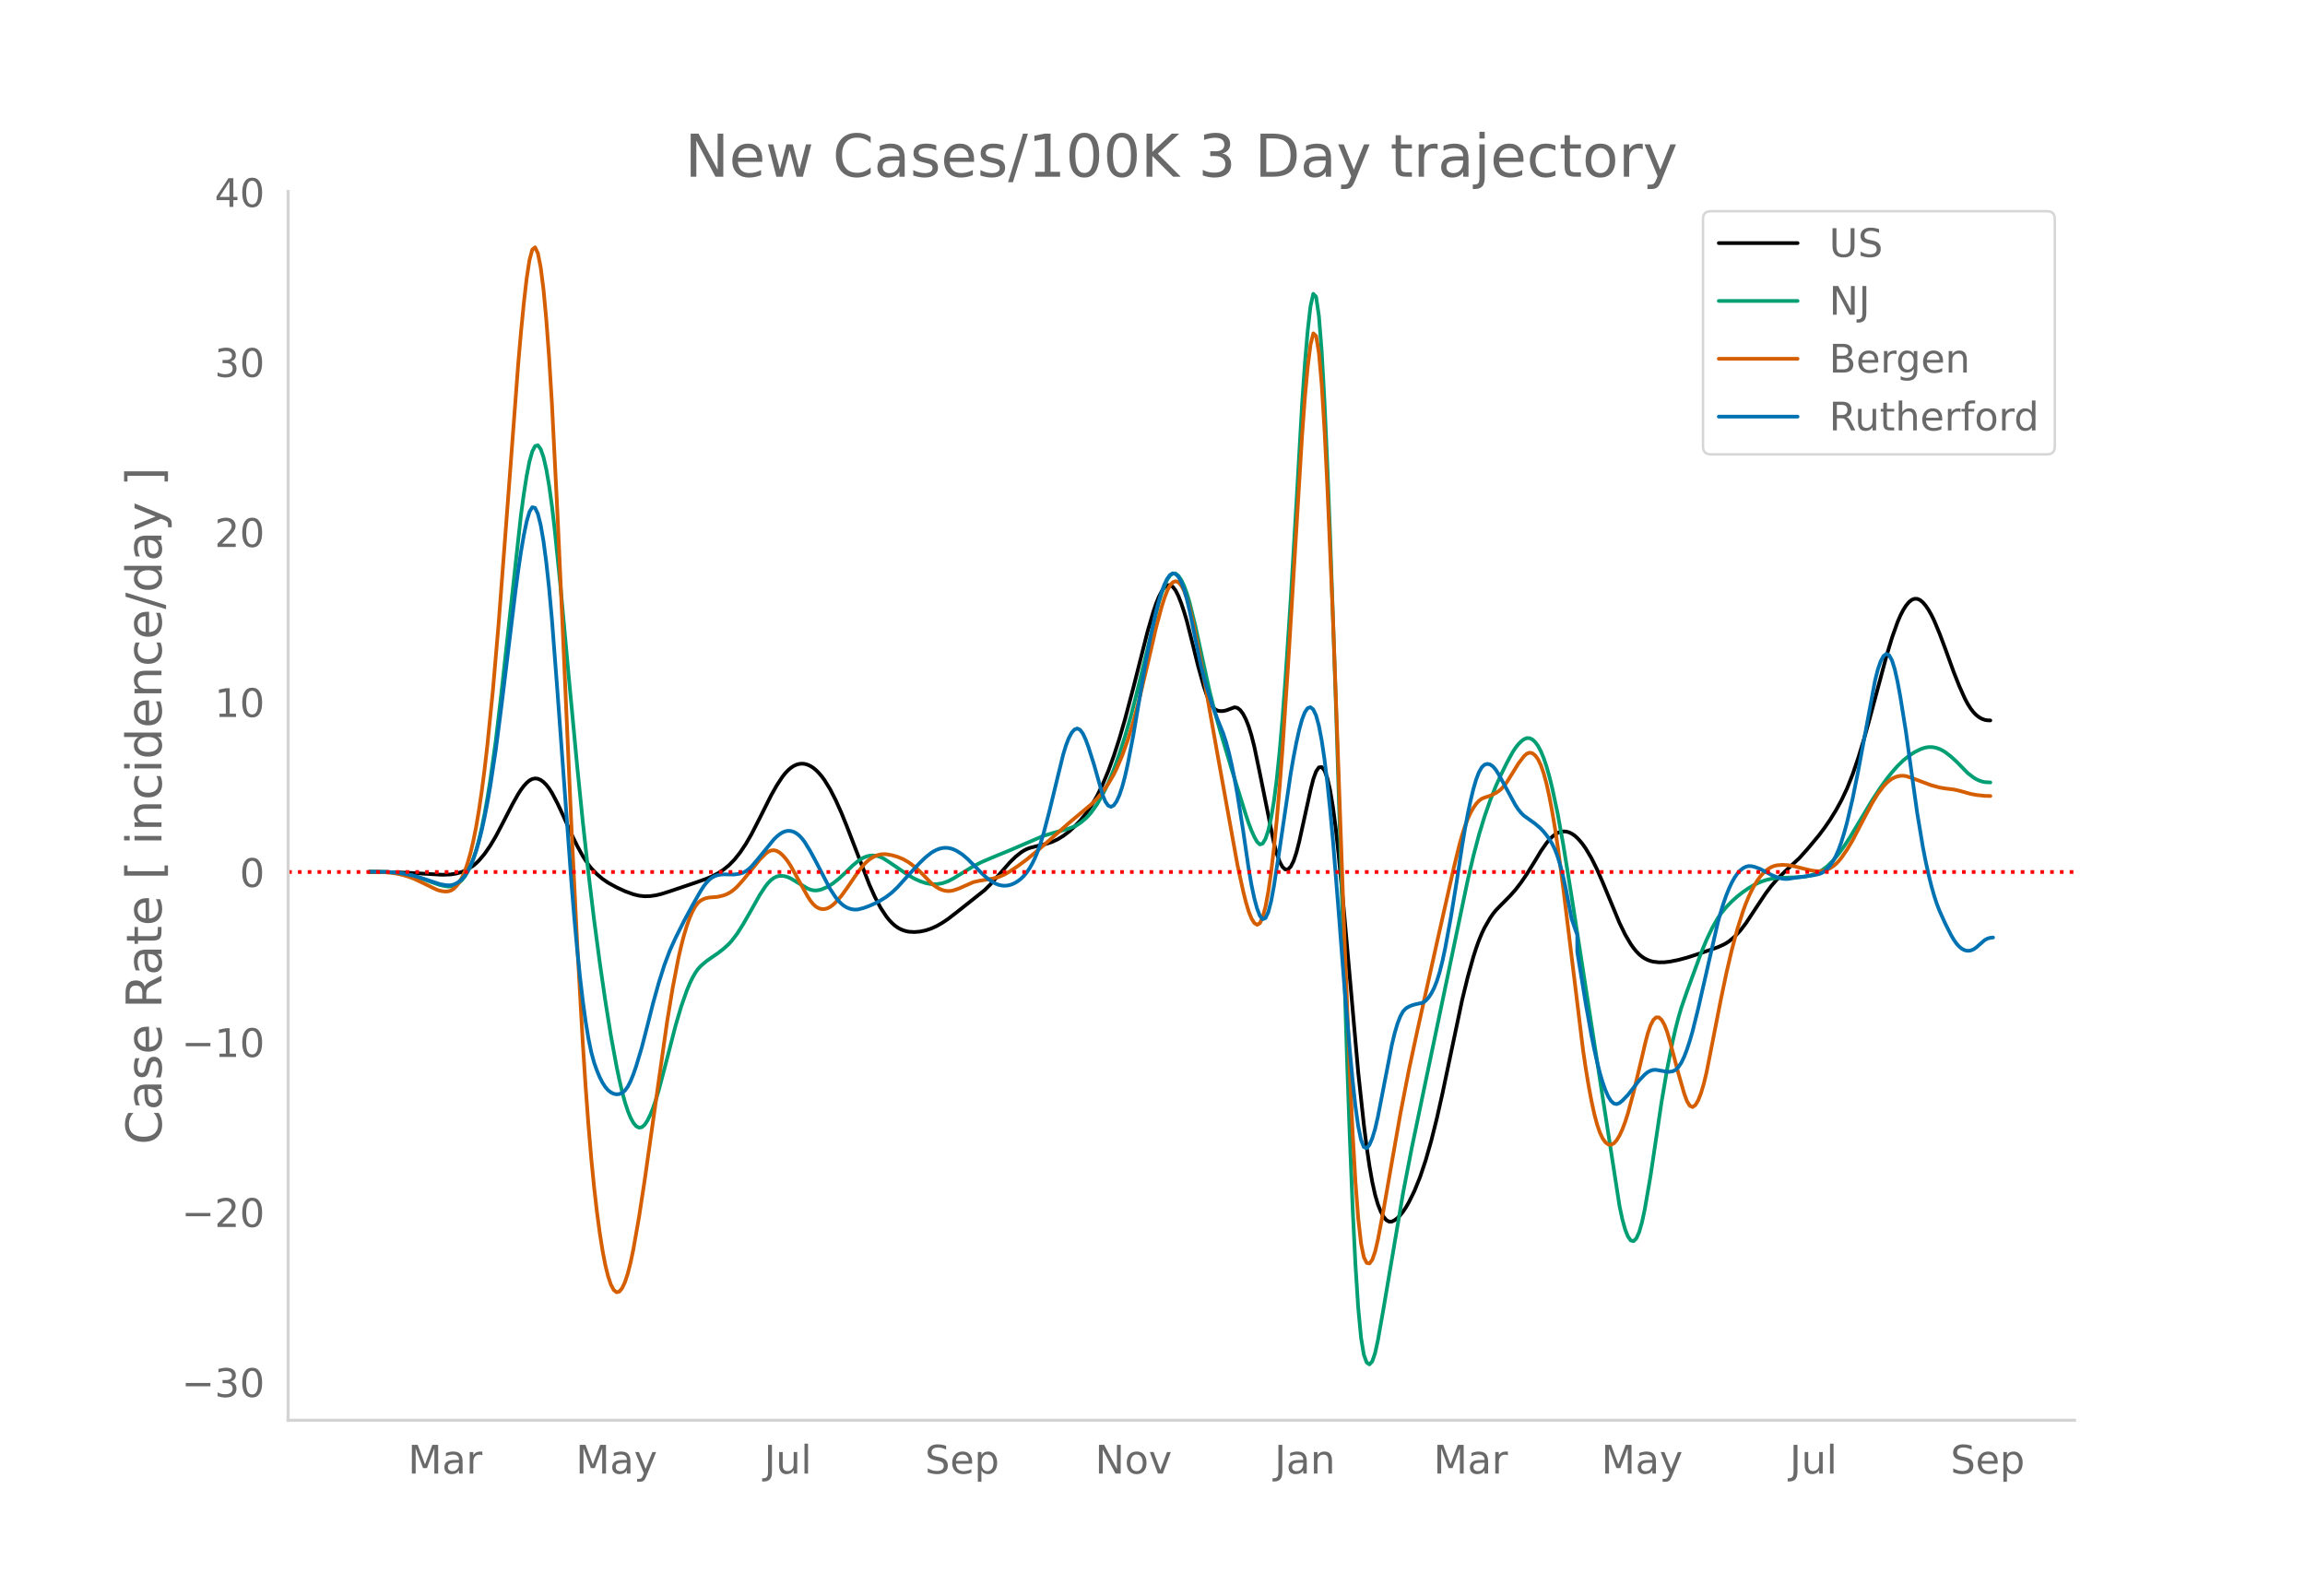 <svg height="864" viewBox="0 0 936 648" width="1248" xmlns="http://www.w3.org/2000/svg" xmlns:xlink="http://www.w3.org/1999/xlink"><defs><style>*{stroke-linecap:butt;stroke-linejoin:round}</style></defs><g id="figure_1"><path d="M0 648h936V0H0z" style="fill:#fff" id="patch_1"/><g id="axes_1"><path d="M117 576.72h725.4V77.76H117z" style="fill:none" id="patch_2"/><path clip-path="url(#p43a5576f2e)" d="m149.973 354.097 10.268.096 6.846.288 12.55.735 3.423-.14 2.281-.374 2.282-.656 2.282-1.032 2.282-1.506 1.14-.952 1.142-1.106 2.282-2.685 2.281-3.295 2.282-3.828 2.282-4.328 4.564-8.853 2.282-4.059 1.14-1.742 1.142-1.508 1.14-1.263 1.141-.961 1.141-.604 1.141-.234 1.141.133 1.141.498 1.141.837 1.141 1.152 1.14 1.462 1.142 1.773 2.282 4.338 2.282 4.895 3.422 7.664 2.282 4.657 2.282 4.165 2.282 3.46 1.14 1.446 2.283 2.384 2.281 1.936 2.282 1.553 3.423 1.887 3.423 1.576 3.423 1.246 2.282.558 2.281.236 2.282-.074 2.282-.322 2.282-.552 3.423-1.087 10.268-3.468 4.564-1.613 2.282-.965 2.281-1.183 2.282-1.49 2.282-1.84 2.282-2.338 2.282-2.876 2.282-3.409 2.282-3.936 3.422-6.677 4.564-9.115 2.282-4.028 2.282-3.496 1.14-1.444 1.142-1.217 1.14-.99 1.141-.762 1.141-.54 1.141-.325 1.141-.109 1.141.107 1.141.322 1.14.53 1.142.734 1.14.936 1.142 1.139 1.14 1.34 1.142 1.544 2.281 3.695 2.282 4.465 2.282 5.078 2.282 5.644 9.127 23.64 2.282 5.072 2.282 4.304 2.282 3.465 1.14 1.425 1.142 1.226 1.14 1.029 1.142.831 1.14.64 1.141.482 1.141.355 1.141.233 2.282.136 2.282-.184 2.282-.472 2.282-.758 2.282-1.042 2.281-1.313 2.282-1.533 3.423-2.647 11.41-9.051 2.281-2.264 4.564-5.144 3.423-3.893 2.281-2.246 2.282-1.82 1.141-.72 1.141-.587 1.141-.454 2.282-.6 4.564-1.107 2.281-.746 2.282-1.062 2.282-1.39 2.282-1.72 2.282-2.058 2.282-2.41 2.282-2.775 2.281-3.284 2.282-3.94 2.282-4.629 2.282-5.435 2.282-6.266 2.282-7.072 2.282-7.868 3.422-12.96 5.705-22.546 2.282-7.835 1.14-3.395 1.142-2.826 1.14-2.224 1.141-1.604 1.141-.9 1.141-.11 1.141.698 1.141 1.506 1.141 2.283 1.141 2.912 1.14 3.394 1.142 3.845 2.282 8.982 2.282 9.289 2.281 8.124 1.141 3.39 1.141 2.71 1.141 1.995 1.141 1.28 1.141.612 1.14.163 1.142-.061 1.14-.242 3.424-1.267 1.14.259 1.141.893 1.141 1.528 1.141 2.177 1.141 2.901 1.141 3.7 1.141 4.51 2.282 10.932 5.705 28.29 1.14 4.25 1.141 3.193 1.141 2.138 1.141 1.076 1.141-.019 1.141-1.146 1.141-2.28 1.14-3.414 1.142-4.46 3.423-15.576 1.14-5.232 1.141-4.516 1.141-3.145 1.141-1.643 1.141-.14 1.141 1.394 1.141 3.084 1.141 4.931 1.14 6.81 1.142 8.687 1.14 10.46 2.283 24.127 5.704 64.518 2.282 21.148 1.141 9.06 1.141 7.789 1.14 6.48 1.142 5.17 1.14 3.909 1.142 2.888 1.14 2.11 1.142 1.378 1.14.648 1.141-.047 1.141-.557 1.141-.884 1.141-1.175 1.141-1.46 1.141-1.722 1.14-1.964 2.283-4.635 2.282-5.625 2.281-6.79 2.282-7.997 2.282-9.116 2.282-10.148 7.986-37.937 2.282-9.346 2.282-8.185 1.141-3.546 1.141-3.155 1.141-2.764 1.14-2.386 2.283-3.936 1.14-1.636 1.142-1.42 2.281-2.351 3.423-3.451 2.282-2.566 2.282-2.963 2.282-3.34 3.423-5.5 2.281-3.812 2.282-3.283 1.141-1.38 1.141-1.169 1.141-.926 1.14-.678 1.142-.428 1.14-.18 1.142.062 1.14.302 1.142.54 1.14.777 1.141 1.012 1.141 1.23 1.141 1.431 1.141 1.63 2.282 3.85 2.282 4.572 2.282 5.214 6.845 16.528 2.282 4.717 2.282 3.868 1.14 1.611 1.142 1.393 1.14 1.174 1.142.954 1.14.743 1.142.568 1.14.43 1.141.301 2.282.258 2.282-.028 2.282-.265 3.423-.69 3.422-.915 4.564-1.472 7.987-2.769 2.281-1.026 1.141-.62 1.141-.75 2.282-1.906 2.282-2.45 2.282-2.982 4.564-6.915 3.422-5.13 2.282-3.042 2.282-2.628 3.423-3.407 5.704-5.294 3.423-3.83 4.564-5.472 2.282-3.04 2.282-3.325 2.281-3.687 2.282-4.136 2.282-4.83 2.282-5.768 2.282-6.683 2.282-7.464 2.282-8.197 6.845-25.544 2.282-7.546 2.282-6.413 1.14-2.633 1.142-2.214 1.14-1.794 1.142-1.371 1.14-.925 1.141-.456 1.141.017 1.141.49 1.141.952 1.141 1.349 1.141 1.684 1.14 2.007 1.142 2.329 2.282 5.486 2.282 6.085 3.422 9.447 2.282 5.737 2.282 5.074 1.14 2.118 1.142 1.797 1.14 1.476 1.142 1.162 1.14.887 1.142.649 1.14.42 1.141.19 1.141.037h0" style="fill:none;stroke:#000;stroke-linecap:round;stroke-width:1.5" id="line2d_1"/><path clip-path="url(#p43a5576f2e)" d="m149.973 353.94 6.845.107 3.423.239 3.423.451 3.423.724 3.422 1.021 4.564 1.665 3.423 1.201 2.282.497 1.14.131 1.142-.03 1.14-.267 1.141-.52 1.141-.775 1.141-1.047 1.141-1.417 1.141-1.884 1.141-2.371 1.14-2.877 1.142-3.478 1.14-4.176 1.142-4.892 1.14-5.608 1.142-6.328 1.14-7.063 2.282-16.376 2.282-19.33 7.987-72.667 1.14-8.35 1.142-7.282 1.14-5.85 1.141-4.054 1.141-2.185 1.141-.316 1.141 1.534 1.141 3.29 1.141 4.95 1.14 6.592 1.142 8.235 1.14 9.787 2.283 22.42L230.978 275l3.423 36.378 2.282 22.548 2.282 20.75 2.282 18.859 2.282 17.186 2.281 15.733 2.282 14.214 2.282 12.393 1.141 5.467 1.141 4.879 1.14 4.196 1.142 3.495 1.14 2.794 1.142 2.086 1.14 1.349 1.142.58 1.14-.195 1.141-.97 1.141-1.718 1.141-2.339 1.141-2.831 1.141-3.298 1.141-3.765 2.282-8.62 4.564-17.683 2.281-7.736 2.282-6.517 1.141-2.76 1.141-2.384 1.141-2 1.14-1.615 1.142-1.257 2.282-1.941 2.282-1.6 2.281-1.551 2.282-1.77 2.282-2.073 1.141-1.253 2.282-3.009 2.282-3.61 3.423-5.977 3.422-6.09 2.282-3.45 1.141-1.429 1.141-1.143 1.14-.844 1.142-.543 1.14-.253 1.142-.015 1.14.172 1.142.347 1.14.524 6.846 4.08 1.14.465 1.142.27 1.14.062 1.142-.14 1.14-.302 2.282-.97 2.282-1.434 2.282-1.807 2.282-2.09 3.423-3.337 2.282-1.89 1.14-.78 1.141-.617 1.141-.448 1.141-.28 1.141-.11 1.141.054 1.141.217 1.141.38 1.141.543 2.282 1.466 7.986 5.447 2.282 1.292 2.282 1.04 2.282.765 2.282.425 2.282.023 2.281-.384 2.282-.797 2.282-1.204 7.987-4.893 3.422-1.718 4.564-1.96 6.846-2.812 13.69-5.87 3.423-1.024 6.846-1.922 2.282-.887 1.14-.607 1.142-.74 2.282-1.881 1.14-1.163 1.141-1.334 2.282-3.194 2.282-3.916 2.282-4.73 2.282-5.56 2.282-6.346 2.282-7.125 2.281-7.957 2.282-8.843 9.128-37.448 1.14-3.654 1.141-3.166 1.141-2.508 1.141-1.68 1.141-.819 1.141.044 1.141.892 1.141 1.674 1.14 2.387 1.142 3.089 1.14 3.789 2.283 9.326 3.422 15.757 2.282 10.365 2.282 9.13 2.282 8.038 4.564 15.175 5.704 18.33 1.141 3.39 1.141 2.991 1.141 2.558 1.141 2.033 1.14 1.05 1.142-.39 1.14-1.921 1.142-3.453 1.14-5.031 1.142-6.847 1.14-8.9 1.141-11 1.141-13.1 1.141-15.109 2.282-34.416 2.282-38.523 2.282-39.777 1.14-16.562 1.142-13.425 1.14-10 1.141-5.13 1.141 1.178 1.141 7.778 1.141 14.377 1.141 20.675 1.141 25.465 1.141 28.75 2.282 66.45 4.564 145.725 1.14 32.106 1.141 28.38 1.141 23.167 1.141 17.655 1.141 12.145 1.141 6.921 1.141 3.14 1.141.801 1.14-1.25 1.142-3.302 1.14-5.195 2.283-12.898 7.986-47.193 3.423-17.743 4.564-21.91 18.254-87.29 2.282-9.71 2.282-8.634 2.282-7.49 2.282-6.522 2.282-5.728 2.281-5.019 2.282-4.621 2.282-4.166 1.141-1.726 1.141-1.442 1.14-1.16 1.142-.856 1.14-.462 1.142.028 1.14.536 1.142 1.044 1.14 1.562 1.141 2.131 1.141 2.752 1.141 3.382 1.141 4.003 1.141 4.572 2.282 10.685 2.282 12.686 3.423 21.262 19.395 125.309 1.141 5.395 1.141 4.14 1.141 2.887 1.141 1.619 1.14.281 1.142-1.125 1.14-2.547 1.142-3.966 1.14-5.313 2.282-13.175 2.282-15.273 2.282-15.325 2.282-13.406 2.282-11.392 1.14-4.926 1.142-4.411 1.14-3.895 2.282-6.597 5.705-15.553 2.282-5.473 2.282-4.82 2.282-3.993 1.14-1.668 2.282-2.774 2.282-2.358 2.282-2.035 2.282-1.774 2.282-1.573 2.282-1.34 2.282-1.074 2.281-.809 2.282-.547 2.282-.29 4.564-.213 4.563-.145 2.282-.213 2.282-.492 2.282-.82 2.282-1.231 2.282-1.73 2.282-2.232 2.281-2.724 2.282-3.18 2.282-3.5 3.423-5.726 5.705-9.522 3.422-5.206 2.282-3.159 2.282-2.878 2.282-2.575 2.282-2.22 2.282-1.85 2.281-1.493 2.282-1.146 1.141-.438 1.141-.32 1.141-.171 1.14-.02 1.142.132 1.14.283 1.142.426 1.14.563 1.142.7 2.281 1.762 2.282 2.1 4.564 4.64 2.282 1.755 1.14.68 1.142.542 1.14.398 1.141.253 2.282.126h0" style="fill:none;stroke:#009e73;stroke-linecap:round;stroke-width:1.5" id="line2d_2"/><path clip-path="url(#p43a5576f2e)" d="m149.973 354.03 5.704.108 3.423.306 2.282.354 2.282.519 2.282.695 2.282.872 3.422 1.614 5.705 2.781 1.14.377 1.142.244 1.14.112 1.142-.044 1.14-.319 1.141-.709 1.141-1.124 1.141-1.539 1.141-1.981 1.141-2.566 1.141-3.289 1.141-4.041 1.14-4.817 1.142-5.71 1.14-6.718 1.142-7.752 1.14-8.783 1.142-9.813 2.281-22.63 2.282-26.569 3.423-45.198 4.564-60.656 1.14-13.15 1.142-11.602 1.14-9.903 1.141-7.459 1.141-4.27 1.141-.93 1.141 2.408 1.141 5.735 1.141 9.011 1.141 12.232 1.14 15.443 1.142 18.654 2.282 45.378 2.282 50.404 3.422 77.443 2.282 46.162 2.282 40.548 1.14 17.515 1.142 15.518 1.14 13.52 1.142 11.579 1.14 9.926 1.142 8.56 1.14 7.25 1.141 5.942 1.141 4.64 1.141 3.374 1.141 2.145 1.141.924 1.141-.281 1.141-1.403 1.14-2.441 1.142-3.462 1.14-4.484 1.142-5.46 2.282-12.942 2.281-14.903 9.128-64.508 2.282-13.817 2.281-11.842 1.141-5.013 1.141-4.402 1.141-3.793 1.141-3.203 1.141-2.63 1.141-2.06 1.14-1.492 1.142-.956 1.14-.589 1.142-.391 1.14-.228 3.423-.266 2.282-.545 1.141-.423 1.141-.558 1.141-.722 1.141-.892 1.14-1.064 2.283-2.546 3.423-4.197 3.422-4.192 2.282-2.324 1.141-.856 1.141-.497 1.14-.112 1.142.271 1.14.645 1.142.967 1.14 1.238 1.142 1.498 1.14 1.759 2.282 4.105 4.564 8.216 1.14 1.778 1.142 1.418 1.14 1.029 1.142.647 1.14.308 1.142.012 1.14-.276 1.141-.564 1.141-.84 1.141-1.056 2.282-2.571 2.282-3.138 4.564-6.68 2.281-2.867 1.141-1.155 1.141-.964 1.141-.775 1.141-.6 1.141-.435 1.141-.273 1.141-.113 1.14.042 2.283.385 2.282.66 2.281.944 2.282 1.307 2.282 1.685 2.282 2.05 4.564 4.677 1.14.933 1.142.786 1.14.639 1.141.475 1.141.298 1.141.118 1.141-.063 1.141-.233 2.282-.801 5.705-2.525 2.281-.521 5.705-.955 2.282-.61 2.282-.971 2.282-1.301 3.422-2.288L416.95 349l4.564-3.764 5.704-5.008 6.846-6.043 9.127-7.616 2.282-2.314 2.282-2.68 2.282-3.245 2.282-3.927 1.14-2.31 2.283-5.377 2.281-6.411 2.282-7.548 2.282-8.692 3.423-14.321 3.423-14.81 2.282-8.528 1.14-3.603 1.141-2.964 1.141-2.139 1.141-1.276 1.141-.412 1.141.45 1.141 1.309 1.14 2.166 1.142 3.022 1.14 3.878 1.142 4.692 2.282 10.994 2.281 12.422 5.705 32.13 7.986 44.225 2.282 10.501 1.141 4.552 1.141 3.822 1.141 2.842 1.141 1.814 1.141.717 1.14-.715 1.142-2.484 1.14-4.322 1.142-6.159 1.14-7.986 1.142-9.763 1.14-11.493 1.141-13.212 1.141-14.931 2.282-34.195 3.423-56.133 2.282-37.481 1.14-15.362 1.142-12.327 1.14-9.053 1.141-4.573 1.141 1.11 1.141 7.033 1.141 12.958 1.141 18.594 1.141 22.782 2.282 53.508 2.282 62.974 2.282 64.33 2.281 57.318 1.141 24.338 1.141 19.76 1.141 14.927 1.141 10.094 1.141 5.519 1.141 2.226 1.141.216 1.14-1.536 1.142-3.29 1.14-4.91 2.283-12.068 3.422-19.627 3.423-19.467 3.423-17.615 3.423-15.935 7.986-35.9 6.846-30.347 2.282-9.361 1.14-4.044 1.141-3.517 1.141-2.989 1.141-2.473 1.141-2.012 1.141-1.607 1.141-1.213 1.141-.82 1.14-.467 2.283-.725 2.282-1.136 1.14-.755 1.141-.968 1.141-1.267 1.141-1.581 4.564-7.378 2.282-2.987 1.14-1.011 1.142-.402 1.14.251 1.142.904 1.14 1.58 1.141 2.378 1.141 3.294 1.141 4.235 1.141 5.161 1.141 6.01 1.141 6.783 1.14 7.54 2.283 17.291 7.986 65.32 1.141 7.695 1.141 6.905 1.141 6.101 1.14 5.228 1.142 4.287 1.14 3.33 1.142 2.396 1.14 1.563 1.142.833 1.14.123 1.141-.587 1.141-1.282 1.141-1.912 1.141-2.472 1.141-3.018 1.141-3.567 2.282-8.509 3.423-14.288 1.14-4.953 1.142-4.446 1.14-3.39 1.141-2.222 1.141-1.07 1.141.012 1.141 1.026 1.141 2.027 1.141 3.027 1.14 3.933 3.424 12.925 2.282 7.95 1.14 3.121 1.141 1.87 1.141.514 1.141-.804 1.141-1.944 1.141-2.907 1.141-3.833 1.14-4.759 2.283-11.595 3.423-17.495 2.281-10.904 2.282-9.768 2.282-8.505 2.282-7.18 1.14-3.07 1.142-2.728 1.14-2.416 1.142-2.135 1.14-1.86 1.142-1.585 1.14-1.315 1.141-1.077 1.141-.868 1.141-.667 1.141-.465 1.141-.274 2.282-.184 2.282.131 2.282.404 3.422.862 3.423.816 2.282.342 1.14.052 1.142-.09 1.14-.24 1.142-.393 1.14-.55 1.142-.735 1.14-.952 1.141-1.173 1.141-1.388 2.282-3.292 2.282-3.872 4.564-8.757 3.423-6.451 2.281-3.681 2.282-2.993 1.141-1.217 1.141-1.007 1.141-.794 1.14-.583 1.142-.387 1.14-.205 1.142-.025 1.14.155 2.282.734 7.987 2.985 3.423.92 2.282.377 3.422.41 2.282.517 4.564 1.273 2.282.427 3.422.363 2.282.069h0" style="fill:none;stroke:#d55e00;stroke-linecap:round;stroke-width:1.5" id="line2d_3"/><path clip-path="url(#p43a5576f2e)" d="m149.973 353.965 6.845.102 4.564.34 3.423.506 3.423.766 3.422 1.032 6.846 2.26 2.282.434 1.14.104 1.142-.046 1.14-.27 1.141-.508 1.141-.745 1.141-1 1.141-1.347 1.141-1.78 1.141-2.233 1.14-2.703 1.142-3.256 1.14-3.896 1.142-4.55 1.14-5.207 1.142-5.862 1.14-6.519 2.282-15.007 2.282-17.576 5.705-46.702 1.14-8.658 1.142-7.699 1.14-6.655 1.142-5.52 1.14-3.927 1.141-1.874 1.141.27 1.141 2.416 1.141 4.545 1.141 6.608 1.141 8.603 1.14 10.583 1.142 12.565 2.282 29.8 5.704 78.023 1.141 13.846 1.141 12.469 1.141 11.09 1.141 9.705 1.14 8.31 1.142 6.912 1.14 5.516 1.142 4.196 1.14 3.26 1.142 2.71 1.14 2.235 1.141 1.761 1.141 1.3 1.141.895 1.141.553 1.141.22 1.141-.11 1.141-.47 1.14-.955 1.142-1.571 1.14-2.214 1.142-2.83 1.14-3.308 2.282-7.625 2.282-8.849 2.282-9.037 2.282-8.188 2.282-7.24 2.282-6.073 2.282-5.017 3.422-6.84 3.423-6.359 3.423-5.989 1.14-1.774 1.142-1.494 1.14-1.191 1.142-.889 1.14-.6 1.141-.378 1.141-.225 1.141-.086 4.564.054 2.282-.357 1.14-.374 1.142-.591 1.14-.82 1.142-1.052 2.281-2.65 6.846-8.412 1.14-1.102 1.142-.942 1.14-.733 1.142-.477 1.14-.212 1.141.053 1.141.322 1.141.603 1.141.9 1.141 1.197 1.141 1.496 2.282 3.746 2.282 4.233 5.704 10.99 2.282 3.48 1.141 1.401 1.141 1.155 1.141.907 1.14.667 1.142.456 1.14.274 1.142.1 1.14-.077 2.282-.588 2.282-.843 2.282-1.01 2.282-1.203 2.282-1.43 2.282-1.75 2.282-2.163 4.563-5.06 4.564-4.919 2.282-2.188 2.282-1.807 1.14-.7 1.142-.561 1.14-.421 1.141-.27 1.141-.106 1.141.058 1.141.223 1.141.385 1.141.529 2.282 1.439 2.282 1.93 3.422 3.43 2.282 2.37 2.282 2.03 2.282 1.591 1.141.6 1.14.44 1.142.272 1.14.105 1.142-.06 1.14-.228 1.142-.393 1.14-.559 1.141-.724 1.141-.9 1.141-1.123 1.141-1.394 1.141-1.674 1.141-1.972 1.14-2.348 1.142-2.804 1.14-3.277 1.142-3.749 2.282-8.665 3.422-14.112 2.282-9.3 1.141-3.744 1.141-2.943 1.14-2.138 1.142-1.32 1.14-.429 1.142.54 1.14 1.522 1.142 2.448 1.14 3.09 2.282 7.19 3.423 12.08 1.141 2.789 1.141 1.65 1.14.512 1.142-.604 1.14-1.61 1.142-2.509 1.14-3.383 1.142-4.259 1.14-5.093 2.282-11.895 2.282-13.457 2.282-13.538 2.282-12.177 2.282-10.547 1.14-4.379 1.142-3.713 1.14-3.047 1.141-2.361 1.141-1.571 1.141-.677 1.141.237 1.141 1.152 1.141 2.068 1.14 2.989 1.142 3.916 1.14 4.844 4.564 22.15 2.282 8.758 2.282 7.255 2.282 6.099 2.282 5.618 1.14 3.537 1.142 4.244 1.14 4.943 1.142 5.611 1.14 6.246 2.282 14.377 2.282 15.673 1.141 6.646 1.141 5.447 1.141 4.248 1.14 2.986 1.142 1.417 1.14-.46 1.142-2.399 1.14-4.338 1.142-6.137 2.281-14.864 4.564-31.048 1.141-6.567 1.14-5.886 1.142-5.155 1.14-4.18 1.142-2.96 1.14-1.69 1.142-.42 1.14.891 1.141 2.412 1.141 4.142 1.141 5.914 1.141 7.686 1.141 9.42 1.141 10.97 1.14 12.332 2.283 28.47 2.282 29.692 2.281 27.006 1.141 12.276 1.141 10.62 1.141 8.18 1.141 5.584 1.141 2.986 1.141.511 1.141-1.356 1.14-2.617 1.142-3.756 1.14-4.895 5.705-29.391 1.141-4.722 1.141-3.86 1.141-2.951 1.141-2.043 1.141-1.2 1.14-.683 1.142-.495 1.14-.371 3.424-.765 1.14-.76 1.141-1.223 1.141-1.689 1.141-2.185 1.141-2.845 1.141-3.669 1.141-4.524 1.14-5.342 2.283-12.386 2.282-14.04 2.281-14.934 1.141-6.806 1.141-6.125 1.141-5.443 1.141-4.737 1.141-3.912 1.141-2.968 1.141-1.999 1.14-1.066 1.142-.313 1.14.26 1.142.797 1.14 1.335 1.142 1.827 6.845 12.565 1.141 1.7 1.14 1.415 1.142 1.129 2.282 1.63 2.282 1.638 2.281 1.962 1.141 1.221 1.141 1.41 1.141 1.6 1.141 1.836 1.141 2.305 1.14 3.008 1.142 3.758 1.14 4.509 1.142 5.224 2.282 11.9 2.281 6.47v6.802l3.423 20.999 2.282 12.67 1.14 5.7 1.142 5.113 1.14 4.503 1.142 3.892 1.14 3.269 1.142 2.577 1.14 1.817 1.141 1.045 1.141.272 1.141-.449 1.141-.908 2.282-2.36 2.282-2.924 2.282-2.945 2.282-2.413 1.14-.917 1.141-.635 1.141-.34 1.141-.045 4.564.82 1.14-.033 1.142-.195 1.14-.56 1.142-1.126 1.14-1.732 1.142-2.338 1.14-2.93 1.141-3.46 1.141-3.923 2.282-9.166 7.987-34.98 1.14-4.121 1.141-3.698 1.141-3.276 1.141-2.858 1.141-2.445 1.141-2.032 1.141-1.627 1.141-1.258 1.141-.923 1.14-.596 1.142-.269 1.14.039 1.142.25 2.282.822 2.281 1.188 2.282 1.233 2.282.959 2.282.624 1.14.12 1.142-.021 3.423-.56 3.422-.452 3.423-.47 2.282-.477 1.14-.432 1.142-.717 1.14-1.024 1.142-1.333 1.14-1.66 1.141-2.086 1.141-2.611 1.141-3.155 1.141-3.689 1.141-4.177 2.282-9.667 2.282-11.36 6.845-36.666 1.141-4.529 1.141-3.322 1.141-2.114 1.141-.878 1.141.508 1.141 2.042 1.14 3.605 1.142 5.087 1.14 6.165 2.283 14.272 2.281 16.538 2.282 16.357 2.282 13.727 1.141 5.847 1.141 5.218 1.14 4.632 1.142 4.058 1.14 3.48 1.142 2.945 2.282 5.045 2.281 4.529 1.141 1.96 1.141 1.623 1.141 1.265 1.141.906 1.141.55 1.14.209 1.142-.12 1.14-.446 1.142-.772 3.422-3 1.141-.608 1.141-.347 1.141-.109h0" style="fill:none;stroke:#0072b2;stroke-linecap:round;stroke-width:1.5" id="line2d_4"/><path clip-path="url(#p43a5576f2e)" d="M117 354.084h725.4" style="fill:none;stroke:red;stroke-dasharray:1.5,2.475;stroke-dashoffset:0;stroke-width:1.5" id="line2d_5"/><path d="M117 576.72V77.76" style="fill:none;stroke:#d3d3d3;stroke-linecap:square;stroke-linejoin:miter;stroke-width:1.25" id="patch_3"/><path d="M117 576.72h725.4" style="fill:none;stroke:#d3d3d3;stroke-linecap:square;stroke-linejoin:miter;stroke-width:1.25" id="patch_4"/><g id="matplotlib.axis_1"><g id="xtick_1"><g style="fill:#696969" transform="matrix(.16 0 0 -.16 165.684 598.378)" id="text_1"><defs><path d="M9.813 72.906h14.703l18.593-49.61 18.703 49.61h14.704V0H66.89v64.016l-18.797-50h-9.907l-18.796 50V0H9.813z" id="DejaVuSans-77"/><path d="M34.281 27.484q-10.89 0-15.093-2.484-4.204-2.484-4.204-8.5 0-4.781 3.157-7.594 3.156-2.797 8.562-2.797 7.485 0 12 5.297 4.516 5.297 4.516 14.078v2zm17.922 3.72V0H43.22v8.297Q40.14 3.328 35.547.953q-4.594-2.375-11.234-2.375-8.391 0-13.36 4.719Q6 8.016 6 15.922q0 9.219 6.172 13.906 6.187 4.688 18.437 4.688h12.61v.89q0 6.203-4.078 9.594-4.078 3.39-11.453 3.39-4.688 0-9.141-1.124-4.438-1.125-8.531-3.375v8.312q4.921 1.906 9.562 2.844 4.64.953 9.031.953 11.875 0 17.735-6.156 5.86-6.14 5.86-18.64z" id="DejaVuSans-97"/><path d="M41.11 46.297q-1.516.875-3.297 1.281Q36.03 48 33.89 48q-7.625 0-11.703-4.953-4.079-4.953-4.079-14.234V0H9.08v54.688h9.03v-8.5q2.844 4.984 7.375 7.39Q30.031 56 36.531 56q.922 0 2.047-.125 1.125-.11 2.484-.36z" id="DejaVuSans-114"/></defs><use xlink:href="#DejaVuSans-77"/><use x="86.279" xlink:href="#DejaVuSans-97"/><use x="147.559" xlink:href="#DejaVuSans-114"/></g></g><g id="xtick_2"><g style="fill:#696969" transform="matrix(.16 0 0 -.16 233.834 598.378)" id="text_2"><defs><path d="M32.172-5.078q-3.797-9.766-7.422-12.735-3.61-2.984-9.656-2.984H7.906v7.516h5.282q3.703 0 5.75 1.765Q21-9.766 23.483-3.219l1.61 4.094-22.11 53.813H12.5l17.094-42.766 17.093 42.766h9.516z" id="DejaVuSans-121"/></defs><use xlink:href="#DejaVuSans-77"/><use x="86.279" xlink:href="#DejaVuSans-97"/><use x="147.559" xlink:href="#DejaVuSans-121"/></g></g><g id="xtick_3"><g style="fill:#696969" transform="matrix(.16 0 0 -.16 310.318 598.378)" id="text_3"><defs><path d="M9.813 72.906h9.859V5.078q0-13.187-5-19.14-5-5.954-16.094-5.954h-3.75v8.297h3.078q6.531 0 9.219 3.672Q9.813-4.39 9.813 5.078z" id="DejaVuSans-74"/><path d="M8.5 21.578v33.11h8.984V21.922q0-7.766 3.016-11.656 3.031-3.875 9.094-3.875 7.265 0 11.484 4.64 4.234 4.64 4.234 12.656v31h8.985V0h-8.984v8.406Q42.047 3.422 37.718 1q-4.313-2.422-10.032-2.422-9.421 0-14.312 5.86Q8.5 10.296 8.5 21.578zM31.11 56z" id="DejaVuSans-117"/><path d="M9.422 75.984h8.984V0H9.422z" id="DejaVuSans-108"/></defs><use xlink:href="#DejaVuSans-74"/><use x="29.492" xlink:href="#DejaVuSans-117"/><use x="92.871" xlink:href="#DejaVuSans-108"/></g></g><g id="xtick_4"><g style="fill:#696969" transform="matrix(.16 0 0 -.16 375.628 598.378)" id="text_4"><defs><path d="M53.516 70.516V60.89q-5.61 2.687-10.594 4-4.984 1.328-9.625 1.328-8.047 0-12.422-3.125t-4.375-8.89q0-4.845 2.906-7.313 2.907-2.453 11.016-3.97l5.953-1.218q11.031-2.11 16.281-7.406 5.25-5.297 5.25-14.172 0-10.61-7.11-16.078-7.093-5.469-20.812-5.469-5.172 0-11.015 1.172Q13.14.922 6.89 3.219v10.156q6-3.36 11.765-5.078 5.766-1.703 11.328-1.703 8.438 0 13.032 3.312 4.593 3.328 4.593 9.485 0 5.359-3.297 8.39-3.296 3.032-10.812 4.547L27.484 33.5q-11.03 2.188-15.968 6.875-4.922 4.688-4.922 13.047 0 9.672 6.812 15.234 6.813 5.563 18.766 5.563 5.14 0 10.453-.938 5.328-.922 10.89-2.765z" id="DejaVuSans-83"/><path d="M56.203 29.594v-4.39H14.891q.593-9.282 5.593-14.142 5-4.859 13.938-4.859 5.172 0 10.031 1.266 4.86 1.265 9.656 3.812v-8.5Q49.266.734 44.187-.344 39.11-1.422 33.892-1.422q-13.094 0-20.735 7.61-7.64 7.625-7.64 20.625 0 13.421 7.25 21.296Q20.016 56 32.328 56q11.031 0 17.453-7.11 6.422-7.093 6.422-19.296zm-8.984 2.64q-.094 7.36-4.125 11.75-4.032 4.407-10.672 4.407-7.516 0-12.031-4.25-4.516-4.25-5.203-11.97z" id="DejaVuSans-101"/><path d="M18.11 8.203v-29H9.077v75.484h9.031v-8.296q2.844 4.875 7.157 7.234Q29.594 56 35.594 56q9.968 0 16.187-7.906 6.235-7.907 6.235-20.797T51.78 6.484q-6.218-7.906-16.187-7.906-6 0-10.328 2.375-4.313 2.375-7.157 7.25zm30.578 19.094q0 9.906-4.079 15.547-4.078 5.64-11.203 5.64-7.14 0-11.218-5.64-4.079-5.64-4.079-15.547 0-9.906 4.078-15.547 4.079-5.64 11.22-5.64 7.124 0 11.202 5.64t4.078 15.547z" id="DejaVuSans-112"/></defs><use xlink:href="#DejaVuSans-83"/><use x="63.477" xlink:href="#DejaVuSans-101"/><use x="125" xlink:href="#DejaVuSans-112"/></g></g><g id="xtick_5"><g style="fill:#696969" transform="matrix(.16 0 0 -.16 444.69 598.378)" id="text_5"><defs><path d="M9.813 72.906h13.28l32.329-60.984v60.984h9.562V0h-13.28L19.39 60.984V0H9.813z" id="DejaVuSans-78"/><path d="M30.61 48.39q-7.22 0-11.422-5.64-4.204-5.64-4.204-15.453 0-9.813 4.172-15.453 4.188-5.64 11.453-5.64 7.188 0 11.375 5.655 4.203 5.672 4.203 15.438 0 9.719-4.203 15.406-4.187 5.688-11.375 5.688zm0 7.61q11.718 0 18.406-7.625 6.703-7.61 6.703-21.078 0-13.422-6.703-21.078-6.688-7.64-18.407-7.64-11.765 0-18.437 7.64-6.656 7.656-6.656 21.078 0 13.469 6.656 21.078Q18.844 56 30.609 56z" id="DejaVuSans-111"/><path d="M2.984 54.688H12.5L29.594 8.797l17.093 45.89h9.516L35.687 0H23.485z" id="DejaVuSans-118"/></defs><use xlink:href="#DejaVuSans-78"/><use x="74.805" xlink:href="#DejaVuSans-111"/><use x="135.986" xlink:href="#DejaVuSans-118"/></g></g><g id="xtick_6"><g style="fill:#696969" transform="matrix(.16 0 0 -.16 517.568 598.378)" id="text_6"><defs><path d="M54.89 33.016V0h-8.984v32.719q0 7.765-3.031 11.61-3.031 3.858-9.078 3.858-7.281 0-11.484-4.64-4.204-4.625-4.204-12.64V0H9.08v54.688h9.03v-8.5q3.235 4.937 7.594 7.374Q30.078 56 35.797 56q9.422 0 14.25-5.828 4.844-5.828 4.844-17.156z" id="DejaVuSans-110"/></defs><use xlink:href="#DejaVuSans-74"/><use x="29.492" xlink:href="#DejaVuSans-97"/><use x="90.771" xlink:href="#DejaVuSans-110"/></g></g><g id="xtick_7"><g style="fill:#696969" transform="matrix(.16 0 0 -.16 582.122 598.378)" id="text_7"><use xlink:href="#DejaVuSans-77"/><use x="86.279" xlink:href="#DejaVuSans-97"/><use x="147.559" xlink:href="#DejaVuSans-114"/></g></g><g id="xtick_8"><g style="fill:#696969" transform="matrix(.16 0 0 -.16 650.272 598.378)" id="text_8"><use xlink:href="#DejaVuSans-77"/><use x="86.279" xlink:href="#DejaVuSans-97"/><use x="147.559" xlink:href="#DejaVuSans-121"/></g></g><g id="xtick_9"><g style="fill:#696969" transform="matrix(.16 0 0 -.16 726.756 598.378)" id="text_9"><use xlink:href="#DejaVuSans-74"/><use x="29.492" xlink:href="#DejaVuSans-117"/><use x="92.871" xlink:href="#DejaVuSans-108"/></g></g><g id="xtick_10"><g style="fill:#696969" transform="matrix(.16 0 0 -.16 792.065 598.378)" id="text_10"><use xlink:href="#DejaVuSans-83"/><use x="63.477" xlink:href="#DejaVuSans-101"/><use x="125" xlink:href="#DejaVuSans-112"/></g></g></g><g id="matplotlib.axis_2"><g id="ytick_1"><g style="fill:#696969" transform="matrix(.16 0 0 -.16 73.733 567.265)" id="text_11"><defs><path d="M10.594 35.5h62.593v-8.297H10.594z" id="DejaVuSans-8722"/><path d="M40.578 39.313Q47.656 37.797 51.625 33q3.984-4.781 3.984-11.813 0-10.78-7.422-16.703-7.421-5.906-21.093-5.906-4.578 0-9.438.906-4.86.907-10.031 2.72v9.515q4.094-2.39 8.969-3.61 4.89-1.218 10.218-1.218 9.266 0 14.125 3.656 4.86 3.656 4.86 10.64 0 6.454-4.516 10.079-4.515 3.64-12.562 3.64h-8.5v8.11h8.89q7.266 0 11.125 2.906 3.86 2.906 3.86 8.375 0 5.61-3.985 8.61-3.968 3.015-11.39 3.015-4.063 0-8.703-.89-4.641-.876-10.203-2.72v8.782q5.624 1.562 10.53 2.344 4.907.78 9.25.78 11.235 0 17.766-5.109 6.547-5.093 6.547-13.78 0-6.063-3.468-10.235-3.47-4.172-9.86-5.782z" id="DejaVuSans-51"/><path d="M31.781 66.406q-7.61 0-11.453-7.5Q16.5 51.422 16.5 36.375q0-14.984 3.828-22.484 3.844-7.5 11.453-7.5 7.672 0 11.5 7.5 3.844 7.5 3.844 22.484 0 15.047-3.844 22.531-3.828 7.5-11.5 7.5zm0 7.813q12.266 0 18.735-9.703 6.468-9.688 6.468-28.141 0-18.406-6.468-28.11-6.47-9.687-18.735-9.687-12.25 0-18.718 9.688-6.47 9.703-6.47 28.109 0 18.453 6.47 28.14Q19.53 74.22 31.78 74.22z" id="DejaVuSans-48"/></defs><use xlink:href="#DejaVuSans-8722"/><use x="83.789" xlink:href="#DejaVuSans-51"/><use x="147.412" xlink:href="#DejaVuSans-48"/></g></g><g id="ytick_2"><g style="fill:#696969" transform="matrix(.16 0 0 -.16 73.733 498.231)" id="text_12"><defs><path d="M19.188 8.297h34.421V0H7.33v8.297q5.609 5.812 15.296 15.594 9.703 9.797 12.188 12.64 4.734 5.313 6.609 9 1.89 3.688 1.89 7.25 0 5.813-4.078 9.469-4.078 3.672-10.625 3.672-4.64 0-9.797-1.61-5.14-1.609-11-4.89v9.969Q13.767 71.78 18.938 73q5.188 1.219 9.485 1.219 11.328 0 18.062-5.672 6.735-5.656 6.735-15.125 0-4.5-1.688-8.531-1.672-4.016-6.125-9.485-1.218-1.422-7.765-8.187-6.532-6.766-18.453-18.922z" id="DejaVuSans-50"/></defs><use xlink:href="#DejaVuSans-8722"/><use x="83.789" xlink:href="#DejaVuSans-50"/><use x="147.412" xlink:href="#DejaVuSans-48"/></g></g><g id="ytick_3"><g style="fill:#696969" transform="matrix(.16 0 0 -.16 73.733 429.197)" id="text_13"><defs><path d="M12.406 8.297h16.11v55.625l-17.532-3.516v8.985l17.438 3.515h9.86V8.296H54.39V0H12.406z" id="DejaVuSans-49"/></defs><use xlink:href="#DejaVuSans-8722"/><use x="83.789" xlink:href="#DejaVuSans-49"/><use x="147.412" xlink:href="#DejaVuSans-48"/></g></g><g id="ytick_4"><use xlink:href="#DejaVuSans-48" style="fill:#696969" transform="matrix(.16 0 0 -.16 97.32 360.162)" id="text_14"/></g><g id="ytick_5"><g style="fill:#696969" transform="matrix(.16 0 0 -.16 87.14 291.128)" id="text_15"><use xlink:href="#DejaVuSans-49"/><use x="63.623" xlink:href="#DejaVuSans-48"/></g></g><g id="ytick_6"><g style="fill:#696969" transform="matrix(.16 0 0 -.16 87.14 222.094)" id="text_16"><use xlink:href="#DejaVuSans-50"/><use x="63.623" xlink:href="#DejaVuSans-48"/></g></g><g id="ytick_7"><g style="fill:#696969" transform="matrix(.16 0 0 -.16 87.14 153.06)" id="text_17"><use xlink:href="#DejaVuSans-51"/><use x="63.623" xlink:href="#DejaVuSans-48"/></g></g><g id="ytick_8"><g style="fill:#696969" transform="matrix(.16 0 0 -.16 87.14 84.025)" id="text_18"><defs><path d="M37.797 64.313 12.89 25.39h24.906zm-2.594 8.593H47.61V25.391h10.407v-8.203H47.609V0h-9.812v17.188H4.89v9.515z" id="DejaVuSans-52"/></defs><use xlink:href="#DejaVuSans-52"/><use x="63.623" xlink:href="#DejaVuSans-48"/></g></g><g style="fill:#696969" transform="matrix(0 -.2 -.2 0 65.573 464.8)" id="text_19"><defs><path d="M64.406 67.281v-10.39q-4.984 4.64-10.625 6.922-5.64 2.296-11.984 2.296-12.5 0-19.14-7.64-6.641-7.64-6.641-22.094 0-14.406 6.64-22.047 6.64-7.64 19.14-7.64 6.345 0 11.985 2.296 5.64 2.297 10.625 6.938V5.609Q59.234 2.094 53.437.33q-5.78-1.75-12.218-1.75-16.563 0-26.094 10.124-9.516 10.14-9.516 27.672 0 17.578 9.516 27.703 9.531 10.14 26.094 10.14 6.531 0 12.312-1.734 5.797-1.734 10.875-5.203z" id="DejaVuSans-67"/><path d="M44.281 53.078v-8.5q-3.797 1.953-7.906 2.922-4.094.984-8.5.984-6.688 0-10.031-2.047-3.344-2.046-3.344-6.156 0-3.125 2.39-4.906 2.391-1.781 9.626-3.39l3.078-.688q9.562-2.047 13.593-5.781 4.032-3.735 4.032-10.422 0-7.625-6.032-12.078-6.03-4.438-16.578-4.438-4.39 0-9.156.86Q10.688.296 5.422 2v9.281q4.984-2.594 9.812-3.89 4.829-1.282 9.579-1.282 6.343 0 9.75 2.172 3.421 2.172 3.421 6.125 0 3.656-2.468 5.61-2.453 1.953-10.813 3.765l-3.125.735q-8.344 1.75-12.062 5.39-3.704 3.64-3.704 9.985 0 7.718 5.47 11.906Q16.75 56 26.811 56q4.97 0 9.36-.734 4.406-.72 8.11-2.188z" id="DejaVuSans-115"/><path d="M44.39 34.188q3.172-1.079 6.172-4.594 3-3.516 6.032-9.672L66.609 0H56l-9.313 18.703q-3.624 7.328-7.015 9.719-3.39 2.39-9.25 2.39h-10.75V0h-9.86v72.906h22.266q12.5 0 18.656-5.234 6.157-5.219 6.157-15.766 0-6.89-3.203-11.437-3.204-4.532-9.297-6.282zM19.673 64.797V38.922h12.406q7.125 0 10.766 3.297 3.64 3.297 3.64 9.687 0 6.39-3.64 9.64-3.64 3.25-10.766 3.25z" id="DejaVuSans-82"/><path d="M18.313 70.219V54.688h18.5v-6.985h-18.5V18.016q0-6.688 1.828-8.594 1.828-1.906 7.453-1.906h9.218V0h-9.218q-10.407 0-14.36 3.875-3.953 3.89-3.953 14.14v29.688H2.687v6.984h6.594V70.22z" id="DejaVuSans-116"/><path d="M8.594 75.984h20.703V69H17.578V-6.203h11.719v-6.984H8.594z" id="DejaVuSans-91"/><path d="M9.422 54.688h8.984V0H9.422zm0 21.296h8.984v-11.39H9.422z" id="DejaVuSans-105"/><path d="M48.781 52.594v-8.407q-3.812 2.11-7.64 3.157-3.828 1.047-7.735 1.047-8.75 0-13.593-5.547-4.829-5.532-4.829-15.547 0-10.016 4.829-15.563 4.843-5.53 13.593-5.53 3.907 0 7.735 1.046 3.828 1.047 7.64 3.156V2.094Q45.016.344 40.984-.531q-4.015-.89-8.562-.89-12.36 0-19.64 7.765-7.266 7.765-7.266 20.953 0 13.375 7.343 21.031Q20.22 56 33.016 56q4.14 0 8.093-.86 3.953-.843 7.672-2.546z" id="DejaVuSans-99"/><path d="M45.406 46.39v29.594h8.985V0h-8.985v8.203Q42.578 3.328 38.25.953q-4.313-2.375-10.375-2.375-9.906 0-16.14 7.906-6.22 7.922-6.22 20.813 0 12.89 6.22 20.797Q17.968 56 27.874 56q6.063 0 10.375-2.375 4.328-2.36 7.156-7.234zm-30.61-19.093q0-9.906 4.079-15.547 4.078-5.64 11.203-5.64 7.125 0 11.219 5.64 4.11 5.64 4.11 15.547 0 9.906-4.11 15.547-4.094 5.64-11.219 5.64-7.125 0-11.203-5.64-4.078-5.64-4.078-15.547z" id="DejaVuSans-100"/><path d="M25.39 72.906h8.297L8.297-9.28H0z" id="DejaVuSans-47"/><path d="M30.422 75.984v-89.171H9.719v6.984H21.39V69H9.719v6.984z" id="DejaVuSans-93"/></defs><use xlink:href="#DejaVuSans-67"/><use x="69.824" xlink:href="#DejaVuSans-97"/><use x="131.104" xlink:href="#DejaVuSans-115"/><use x="183.203" xlink:href="#DejaVuSans-101"/><use x="244.727" xlink:href="#DejaVuSans-32"/><use x="276.514" xlink:href="#DejaVuSans-82"/><use x="343.746" xlink:href="#DejaVuSans-97"/><use x="405.025" xlink:href="#DejaVuSans-116"/><use x="444.234" xlink:href="#DejaVuSans-101"/><use x="505.758" xlink:href="#DejaVuSans-32"/><use x="537.545" xlink:href="#DejaVuSans-91"/><use x="576.559" xlink:href="#DejaVuSans-32"/><use x="608.346" xlink:href="#DejaVuSans-105"/><use x="636.129" xlink:href="#DejaVuSans-110"/><use x="699.508" xlink:href="#DejaVuSans-99"/><use x="754.488" xlink:href="#DejaVuSans-105"/><use x="782.271" xlink:href="#DejaVuSans-100"/><use x="845.748" xlink:href="#DejaVuSans-101"/><use x="907.271" xlink:href="#DejaVuSans-110"/><use x="970.65" xlink:href="#DejaVuSans-99"/><use x="1025.631" xlink:href="#DejaVuSans-101"/><use x="1087.154" xlink:href="#DejaVuSans-47"/><use x="1120.846" xlink:href="#DejaVuSans-100"/><use x="1184.322" xlink:href="#DejaVuSans-97"/><use x="1245.602" xlink:href="#DejaVuSans-121"/><use x="1304.781" xlink:href="#DejaVuSans-32"/><use x="1336.568" xlink:href="#DejaVuSans-93"/></g></g><g style="fill:#696969" transform="matrix(.24 0 0 -.24 278.113 71.76)" id="text_20"><defs><path d="M4.203 54.688h8.985l11.234-42.672 11.172 42.672h10.593l11.235-42.672 11.187 42.672h8.985L63.28 0H52.688L40.922 44.828 29.109 0H18.5z" id="DejaVuSans-119"/><path d="M9.813 72.906h9.859V42.094L52.39 72.906h12.703L28.906 38.922 67.672 0H54.688L19.672 35.11V0h-9.86z" id="DejaVuSans-75"/><path d="M19.672 64.797V8.109h11.922q15.093 0 22.093 6.829 7 6.843 7 21.593 0 14.64-7 21.453-7 6.813-22.093 6.813zm-9.86 8.11h20.266q21.188 0 31.094-8.813 9.922-8.813 9.922-27.563 0-18.86-9.969-27.703Q51.172 0 30.078 0H9.813z" id="DejaVuSans-68"/><path d="M9.422 54.688h8.984V-.984q0-10.438-3.984-15.125-3.969-4.688-12.813-4.688h-3.421v7.61H.594q5.125 0 6.968 2.374 1.86 2.36 1.86 9.829zm0 21.296h8.984v-11.39H9.422z" id="DejaVuSans-106"/></defs><use xlink:href="#DejaVuSans-78"/><use x="74.805" xlink:href="#DejaVuSans-101"/><use x="136.328" xlink:href="#DejaVuSans-119"/><use x="218.115" xlink:href="#DejaVuSans-32"/><use x="249.902" xlink:href="#DejaVuSans-67"/><use x="319.727" xlink:href="#DejaVuSans-97"/><use x="381.006" xlink:href="#DejaVuSans-115"/><use x="433.105" xlink:href="#DejaVuSans-101"/><use x="494.629" xlink:href="#DejaVuSans-115"/><use x="546.729" xlink:href="#DejaVuSans-47"/><use x="580.42" xlink:href="#DejaVuSans-49"/><use x="644.043" xlink:href="#DejaVuSans-48"/><use x="707.666" xlink:href="#DejaVuSans-48"/><use x="771.289" xlink:href="#DejaVuSans-75"/><use x="836.865" xlink:href="#DejaVuSans-32"/><use x="868.652" xlink:href="#DejaVuSans-51"/><use x="932.275" xlink:href="#DejaVuSans-32"/><use x="964.063" xlink:href="#DejaVuSans-68"/><use x="1041.064" xlink:href="#DejaVuSans-97"/><use x="1102.344" xlink:href="#DejaVuSans-121"/><use x="1161.523" xlink:href="#DejaVuSans-32"/><use x="1193.311" xlink:href="#DejaVuSans-116"/><use x="1232.52" xlink:href="#DejaVuSans-114"/><use x="1273.633" xlink:href="#DejaVuSans-97"/><use x="1334.912" xlink:href="#DejaVuSans-106"/><use x="1362.695" xlink:href="#DejaVuSans-101"/><use x="1424.219" xlink:href="#DejaVuSans-99"/><use x="1479.199" xlink:href="#DejaVuSans-116"/><use x="1518.408" xlink:href="#DejaVuSans-111"/><use x="1579.59" xlink:href="#DejaVuSans-114"/><use x="1620.703" xlink:href="#DejaVuSans-121"/></g><g id="legend_1"><path d="M694.75 184.5H831.2q3.2 0 3.2-3.2V88.96q0-3.2-3.2-3.2H694.75q-3.2 0-3.2 3.2v92.34q0 3.2 3.2 3.2z" style="fill:none;opacity:.8;stroke:#ccc;stroke-linejoin:miter" id="patch_5"/><path d="M697.95 98.718h32" style="fill:none;stroke:#000;stroke-linecap:round;stroke-width:1.5" id="line2d_6"/><g style="fill:#696969" transform="matrix(.16 0 0 -.16 742.75 104.317)" id="text_21"><defs><path d="M8.688 72.906h9.921V28.61q0-11.718 4.235-16.875 4.25-5.14 13.781-5.14 9.469 0 13.719 5.14 4.25 5.157 4.25 16.875v44.297H64.5V27.391q0-14.25-7.063-21.532-7.046-7.28-20.812-7.28-13.828 0-20.89 7.28-7.047 7.282-7.047 21.532z" id="DejaVuSans-85"/></defs><use xlink:href="#DejaVuSans-85"/><use x="73.193" xlink:href="#DejaVuSans-83"/></g><path d="M697.95 122.203h32" style="fill:none;stroke:#009e73;stroke-linecap:round;stroke-width:1.5" id="line2d_8"/><g style="fill:#696969" transform="matrix(.16 0 0 -.16 742.75 127.802)" id="text_22"><use xlink:href="#DejaVuSans-78"/><use x="74.805" xlink:href="#DejaVuSans-74"/></g><path d="M697.95 145.688h32" style="fill:none;stroke:#d55e00;stroke-linecap:round;stroke-width:1.5" id="line2d_10"/><g style="fill:#696969" transform="matrix(.16 0 0 -.16 742.75 151.287)" id="text_23"><defs><path d="M19.672 34.813V8.108H35.5q7.953 0 11.781 3.297 3.844 3.297 3.844 10.078 0 6.844-3.844 10.078-3.828 3.25-11.781 3.25zm0 29.984V42.828h14.61q7.218 0 10.75 2.703 3.546 2.719 3.546 8.282 0 5.515-3.547 8.25-3.531 2.734-10.75 2.734zm-9.86 8.11h25.204q11.28 0 17.375-4.688Q58.5 63.53 58.5 54.89q0-6.703-3.125-10.657-3.125-3.953-9.188-4.922 7.282-1.562 11.313-6.53 4.031-4.954 4.031-12.376 0-9.765-6.64-15.093Q48.25 0 35.984 0H9.812z" id="DejaVuSans-66"/><path d="M45.406 27.984q0 9.766-4.031 15.125-4.016 5.375-11.297 5.375-7.219 0-11.25-5.375-4.031-5.359-4.031-15.125 0-9.718 4.031-15.093t11.25-5.375q7.281 0 11.297 5.375 4.031 5.375 4.031 15.093zm8.985-21.203q0-13.953-6.203-20.765Q42-20.797 29.203-20.797q-4.734 0-8.937.703-4.203.703-8.157 2.172v8.735q3.954-2.141 7.813-3.157 3.86-1.031 7.86-1.031 8.843 0 13.234 4.61 4.39 4.609 4.39 13.937v4.453q-2.781-4.844-7.125-7.234Q33.938 0 27.875 0 17.828 0 11.672 7.656q-6.156 7.672-6.156 20.328 0 12.688 6.156 20.344Q17.828 56 27.875 56q6.063 0 10.406-2.39 4.344-2.391 7.125-7.22v8.297h8.985z" id="DejaVuSans-103"/></defs><use xlink:href="#DejaVuSans-66"/><use x="68.604" xlink:href="#DejaVuSans-101"/><use x="130.127" xlink:href="#DejaVuSans-114"/><use x="169.49" xlink:href="#DejaVuSans-103"/><use x="232.967" xlink:href="#DejaVuSans-101"/><use x="294.49" xlink:href="#DejaVuSans-110"/></g><path d="M697.95 169.173h32" style="fill:none;stroke:#0072b2;stroke-linecap:round;stroke-width:1.5" id="line2d_12"/><g style="fill:#696969" transform="matrix(.16 0 0 -.16 742.75 174.773)" id="text_24"><defs><path d="M54.89 33.016V0h-8.984v32.719q0 7.765-3.031 11.61-3.031 3.858-9.078 3.858-7.281 0-11.484-4.64-4.204-4.625-4.204-12.64V0H9.08v75.984h9.03V46.188q3.235 4.937 7.594 7.374Q30.078 56 35.797 56q9.422 0 14.25-5.828 4.844-5.828 4.844-17.156z" id="DejaVuSans-104"/><path d="M37.11 75.984V68.5h-8.594q-4.828 0-6.72-1.953-1.874-1.953-1.874-7.031v-4.828h14.797v-6.985H19.922V0H10.89v47.703H2.297v6.984h8.594V58.5q0 9.125 4.25 13.297 4.25 4.187 13.468 4.187z" id="DejaVuSans-102"/></defs><use xlink:href="#DejaVuSans-82"/><use x="64.982" xlink:href="#DejaVuSans-117"/><use x="128.361" xlink:href="#DejaVuSans-116"/><use x="167.57" xlink:href="#DejaVuSans-104"/><use x="230.949" xlink:href="#DejaVuSans-101"/><use x="292.473" xlink:href="#DejaVuSans-114"/><use x="333.586" xlink:href="#DejaVuSans-102"/><use x="368.791" xlink:href="#DejaVuSans-111"/><use x="429.973" xlink:href="#DejaVuSans-114"/><use x="469.336" xlink:href="#DejaVuSans-100"/></g></g></g></g><defs><clipPath id="p43a5576f2e"><path d="M117 77.76h725.4v498.96H117z"/></clipPath></defs></svg>